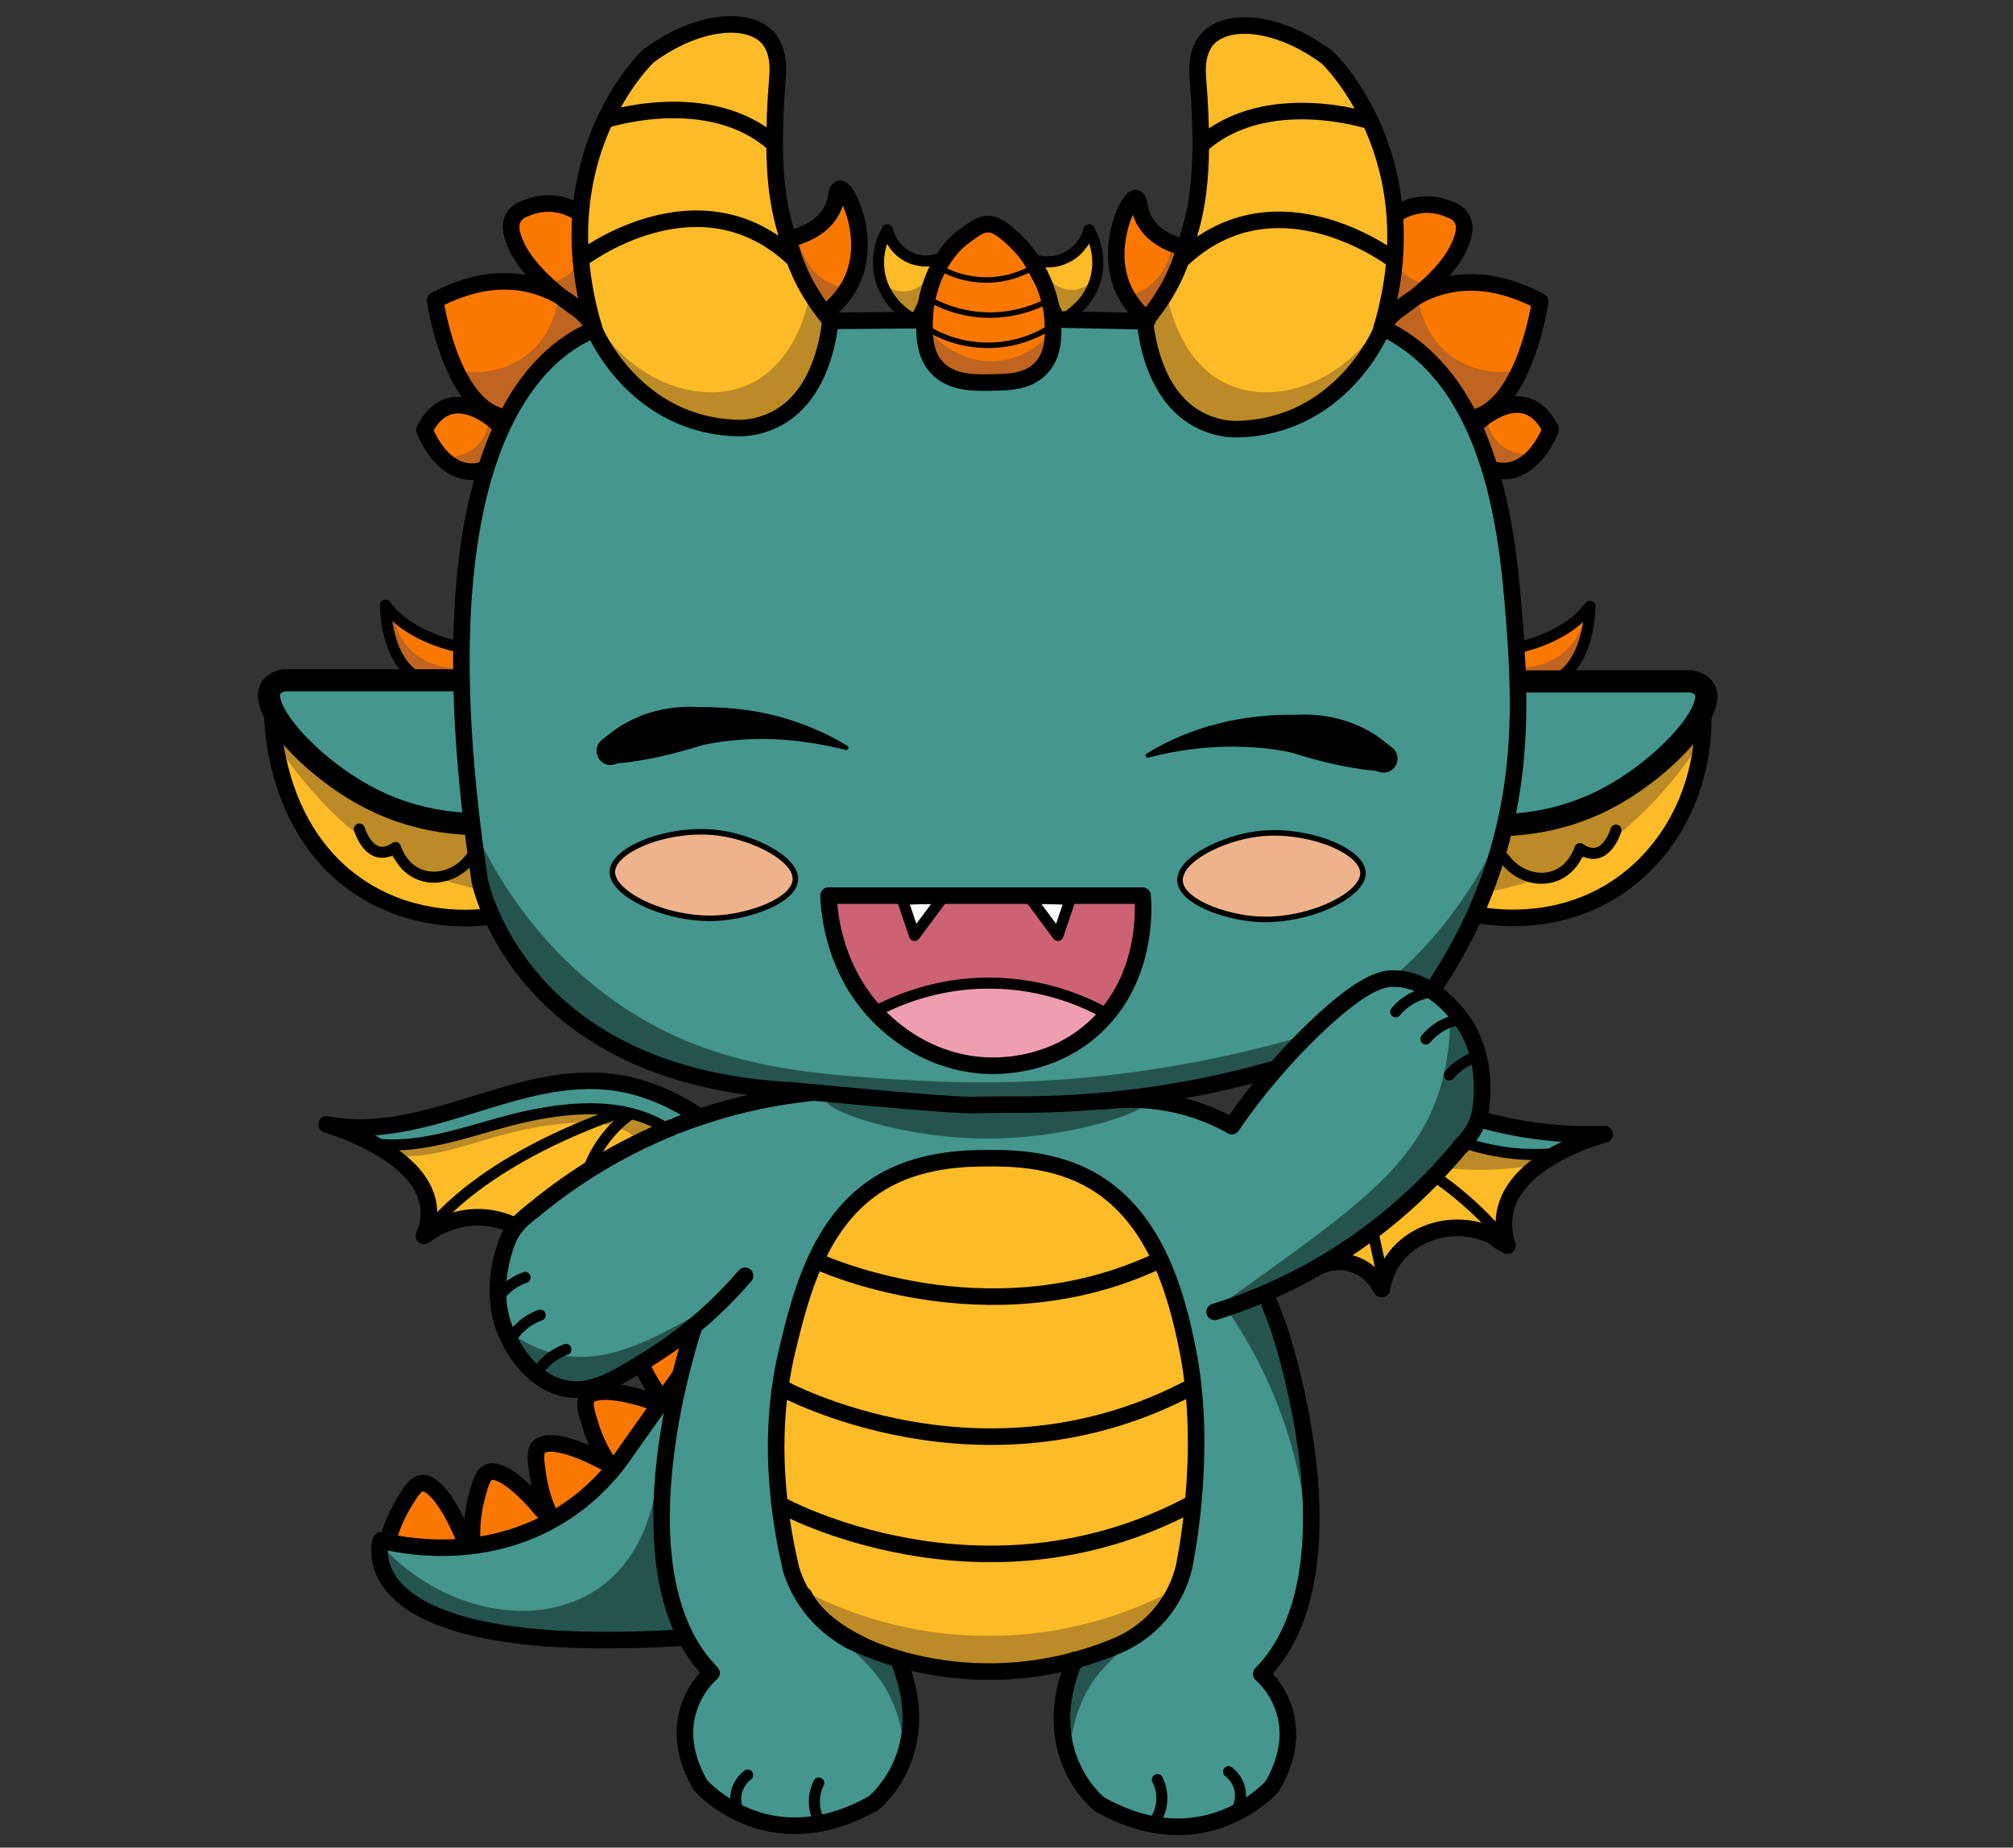 <?xml version="1.0" encoding="UTF-8"?>
<svg id="Layer_1" xmlns="http://www.w3.org/2000/svg" version="1.1" viewBox="0 0 365 335">
  <rect x="0" y="0" width="365" height="335" fill="#333333" stroke="none"/>
  <!-- Generator: Adobe Illustrator 29.7.1, SVG Export Plug-In . SVG Version: 2.1.1 Build 8)  -->
  <defs>
    <style>
      .st0 {
        fill: #25544e;
      }

      .st1 {
        fill: #bf6421;
      }

      .st2, .st3, .st4, .st5, .st6, .st7, .st8, .st9 {
        fill: none;
        stroke-linecap: round;
        stroke-linejoin: round;
      }

      .st2, .st3, .st4, .st9 {
        stroke: #231f20;
      }

      .st2, .st6 {
        stroke-width: 2px;
      }

      .st10 {
        fill: #fdbb28;
      }

      .st11 {
        fill: #fff;
      }

      .st3, .st8 {
        stroke-width: 4px;
      }

      .st12 {
        fill: #44968e;
      }

      .st4, .st7 {
        stroke-width: 3px;
      }

      .st13 {
        fill: #231f20;
      }

      .st5, .st6, .st7, .st8 {
        stroke: #000;
      }

      .st14 {
        fill: #bc8a26;
      }

      .st15 {
        fill: #edb38b;
      }

      .st16 {
        fill: #cc6274;
      }

      .st17 {
        fill: #ef9eb0;
      }

      .st18 {
        fill: #fb7800;
      }
    </style>
  </defs>
  <path class="st4" d="M125.92,240.36s-15.3,44.31,3.1,62.97c0,0-9.35,7.65-2.02,20.33,0,0,12.18,14.13,31.37,3.28,0,0,11.6-9.09,4.47-26.16,0,0-12.97-3.44-17.07-11.53"/>
  <path class="st4" d="M230.17,236.29c.54,1.42,1.08,2.83,1.62,4.25,0,0,15.3,44.31-3.1,62.97,0,0,9.35,7.65,2.02,20.33,0,0-12.18,14.13-31.37,3.28,0,0-11.6-9.09-4.47-26.16"/>
  <path class="st4" d="M207.17,162.39h-56.94c.08,2.4.73,14.49,10.56,23.21,1.97,1.75,8.22,7.12,17.91,7.6,2.42.12,10.94.24,18.48-5.79,11.39-9.1,10.11-23.89,9.99-25.02Z"/>
  <path class="st2" d="M158.63,183.47c3.43-1.85,10.95-5.31,21.07-5.22,10.19.09,17.69,3.72,21.08,5.63"/>
  <path class="st2" d="M260.07,213.23c1.88,1.29,3.92,2.83,6,4.67,2.63,2.32,4.79,4.62,6.55,6.71"/>
  <path class="st2" d="M250.87,232.31c-.66-3.05-1.32-6.1-1.98-9.14"/>
  <path class="st2" d="M134.26,329.16c-.2-.31-1.28-2.12-.68-4.37.45-1.69,1.6-2.65,1.99-2.95"/>
  <path class="st2" d="M148.46,323.28c-.3.61-.81,1.82-.8,3.43.01,1.78.66,3.09,1,3.68"/>
  <path class="st2" d="M224.07,328.55c.2-.31,1.28-2.12.68-4.37-.45-1.69-1.6-2.65-1.99-2.95"/>
  <path class="st2" d="M209.87,322.66c.3.61.81,1.82.8,3.43-.01,1.78-.66,3.09-1,3.68"/>
  <polygon class="st2" points="165.82 169.62 170.89 162.82 163.6 163.06 165.82 169.62"/>
  <polygon class="st2" points="191.83 169.62 186.76 162.82 194.05 163.06 191.83 169.62"/>
  <path class="st3" d="M82.76,123.35h-31.32c-.92.22-1.91.64-2.38,1.51-2.1,3.95,7.88,14.89,18.78,20.24,6.56,3.22,12.72,4.06,16.76,4.27"/>
  <path class="st4" d="M88.7,166.2c-3.55.41-13.25,1.05-22.67-4.81-16.86-10.48-16.67-31.7-16.64-32.87"/>
  <path class="st2" d="M65.16,150.31s1.91,6.54,6.54,3.35c.15.46,1.27,3.76,4.53,4.96,3.14,1.16,6.97-.1,9.22-3.21"/>
  <path class="st4" d="M150.54,58.05c-4.16-4.93-6.04-9.42-6.99-12.55-1.85-6.1-4.17-11.87-2.56-31.66.35-4.35-1.16-6.32-1.78-7-3.55-3.87-12.71-3.3-21.68,3.35,0,0-19.4,18.23-9.65,49.84,0,0,7.2,17.15,25.92,17.58,1.65.04,3.92-.24,6.46-1.44,9.06-4.28,10.18-16.67,10.29-18.13Z"/>
  <path class="st4" d="M107.54,58.95s-9.92-14.3-28.63-4.51c0,0,2.68,18.78,11.98,21.09"/>
  <path class="st4" d="M105.13,38.7c-.75-.52-2.23-1.41-4.31-1.7-2.52-.36-4.51.35-5.36.72-.67.21-1.75.68-2.35,1.73-.96,1.66-.09,3.72.42,4.89,2.32,5.44,9.51,10.56,11.6,12"/>
  <path class="st2" d="M83.59,117.35s-9.13-1.45-13.71-7.61c0,0-.06,10.84,6.86,13.61"/>
  <path class="st4" d="M109.71,21.76s18.89-6.25,30.74,4.39"/>
  <path class="st4" d="M105.31,47.02s21.35-16.56,38.74,0"/>
  <path class="st4" d="M142.88,43.34s7.92-1.24,8.77-7.84c.08-.65.32-1.23.65-1.27,1.22-.15,5.23,7.93,2.72,15.27-1.32,3.87-4.01,6.23-5.47,7.32"/>
  <path class="st4" d="M215.35,45.03s-7.92-1.24-8.77-7.84c-.08-.65-.32-1.23-.65-1.27-1.22-.15-5.23,7.93-2.72,15.27,1.32,3.87,4.01,6.23,5.47,7.32"/>
  <path class="st2" d="M160.88,41.67c.12.44,1.03,3.61,4.3,5.12,3.47,1.61,6.66-.02,7.02-.21-2.07,3.83-4.13,7.65-6.2,11.48-.6-.29-5.28-2.67-6.45-8.08-.9-4.18.86-7.47,1.33-8.3Z"/>
  <path class="st2" d="M197.47,41.67c-.12.44-1.03,3.61-4.3,5.12-3.47,1.61-6.66-.02-7.02-.21,2.07,3.83,4.13,7.65,6.2,11.48.6-.29,5.28-2.67,6.45-8.08.9-4.18-.86-7.47-1.33-8.3Z"/>
  <path class="st9" d="M144.21,159.51c-.21,3.75-8.06,6.58-14.01,6.95-9.06.56-19.32-4.27-19.17-8.44.15-4.11,10.4-8.12,19.14-7.02,6.44.81,14.25,4.68,14.04,8.51Z"/>
  <path class="st3" d="M275.41,123.55c9.96,0,19.93,0,29.89,0h1.43c.92.22,1.91.64,2.38,1.51,2.1,3.95-7.88,14.89-18.78,20.24-6.56,3.22-12.72,4.06-16.76,4.27"/>
  <path class="st4" d="M267.44,165.78c3.1.59,14.08,2.28,24.7-4.18,10.89-6.63,17.19-19.27,16.64-32.87"/>
  <path class="st2" d="M293.01,150.51s-1.91,6.54-6.54,3.35c-.15.46-1.27,3.76-4.53,4.96-3.14,1.16-6.97-.1-9.22-3.21"/>
  <path class="st4" d="M207.64,58.25c4.16-4.93,6.04-9.42,6.99-12.55,1.85-6.1,4.17-11.87,2.56-31.66-.35-4.35,1.16-6.32,1.78-7,3.55-3.87,12.71-3.3,21.68,3.35,0,0,19.4,18.23,9.65,49.84,0,0-7.2,17.15-25.92,17.58-1.65.04-3.92-.24-6.46-1.44-9.06-4.28-10.18-16.67-10.29-18.13"/>
  <path class="st4" d="M250.63,59.15s9.92-14.3,28.63-4.51c0,0-2.68,18.78-11.98,21.09"/>
  <path class="st4" d="M253.04,38.9c.75-.52,2.23-1.41,4.31-1.7,2.52-.36,4.51.35,5.36.72.67.21,1.75.68,2.35,1.73.96,1.66.09,3.72-.42,4.89-2.32,5.44-9.51,10.56-11.6,12"/>
  <path class="st4" d="M268.21,76.4s8.28-7.72,12.96,1.42c0,0-3.37,9.3-10.51,7.3"/>
  <path class="st4" d="M89.93,76.51s-8.28-7.72-12.96,1.42c0,0,3.37,9.3,10.51,7.3"/>
  <path class="st2" d="M274.58,117.55s9.13-1.45,13.71-7.61c0,0,.06,10.84-6.86,13.61"/>
  <path class="st4" d="M248.46,21.96s-18.89-6.25-30.74,4.39"/>
  <path class="st4" d="M252.86,47.22s-21.35-16.56-38.74,0"/>
  <path class="st9" d="M213.96,159.71c.21,3.75,8.06,6.58,14.01,6.95,9.06.56,19.32-4.27,19.17-8.44-.15-4.11-10.4-8.12-19.14-7.02-6.44.81-14.25,4.68-14.04,8.51Z"/>
  <path class="st4" d="M179.63,69.35c3.05-.04,6.32-.07,8.7-2.19,3.13-2.78,2.71-7.31,2.44-10.3,0,0-.61-6.67-5.78-12.28-.65-.71-1.55-1.53-1.55-1.53-1-.92-1.57-1.32-1.82-1.49-.96-.65-1.53-.85-2.11-.9-.24-.02-.43,0-.55,0-.77.02-1.47.29-2.8,1.21-2.01,1.38-2.9,2.22-3.72,3.18-4.41,5.19-4.73,11.82-4.73,11.82-.16,3.36-.37,7.61,2.71,10.3,2.6,2.26,6.17,2.23,9.22,2.19Z"/>
  <path class="st9" d="M171.25,48.99c1.4.69,4.05,1.77,7.54,1.78,4.37,0,7.56-1.68,8.92-2.51"/>
  <path class="st9" d="M168.8,54.42c1.81.97,4.98,2.37,9.15,2.66,5.93.41,10.42-1.66,12.33-2.69"/>
  <path class="st9" d="M168.46,59.74c1.64.95,5.43,2.86,10.62,2.87,5.24.01,9.07-1.92,10.71-2.88"/>
  <path class="st4" d="M107.75,59.74c-10.39,4.18-32.47,22.23-20.76,99.98,0,0,6.97,35.58,56.66,37.99,0,0,27.15,2.64,32.25,2.65l6.62-.09c9.94.12,21.58-.59,34.38-3.07,5.19-1,10.04-2.2,14.56-3.5"/>
  <line class="st4" x1="167.12" y1="58.05" x2="150.54" y2="58.18"/>
  <path class="st9" d="M179.04,41.03"/>
  <path class="st4" d="M207.64,58.25c-5.44-.11-10.87-.22-16.31-.33"/>
  <path class="st4" d="M259.66,179.62c2.47-3.6,5.78-9,8.7-15.96,8.61-20.51,7.3-38.95,5.83-55.81-1.51-17.36-5.76-38.83-22.04-47.66"/>
  <path class="st4" d="M152.77,214.78"/>
  <path class="st4" d="M179.02,210c3.48-.02,11.2-.06,18.13,3.56,12.26,6.41,16.14,20.95,18.17,31.03,3.88,19.21-.69,39.77-.69,39.77-.44,1.72-1.3,4.21-3.1,6.79-2.85,4.08-6.46,6.09-8.32,6.96-4.71,2.05-13.27,5.06-24.34,4.97-11.31-.09-19.98-3.38-24.66-5.55-2.16-1.19-5.86-3.65-8.57-8.11-1.06-1.75-1.75-3.43-2.2-4.87,0,0,0,0,0,0-1.38-6.04-4.92-22.25-.69-39.77,2.4-9.97,5.91-24.52,18.17-31.03,6.95-3.69,14.69-3.73,18.09-3.75Z"/>
  <path class="st4" d="M126.62,202.32c-4.49-2.94-9.47-5.2-14.81-6-18.12-2.71-34.41,11.02-52.57,7.56,8.21,2.55,22.22,9.36,17.65,20.21,1.22-.93,5.1-3.63,10.48-3.37,2.72.13,4.85.97,6.18,1.64"/>
  <path class="st2" d="M120.98,204.68c-7.48-4.72-16.65-4.1-24.96-2.38-9.28,1.92-18.99,6.44-28.61,5.03"/>
  <path class="st2" d="M112.92,201.57s-24.76,7.62-36.03,22.51"/>
  <path class="st2" d="M106.59,212.27c.53-1.47,1.42-3.46,2.95-5.54,1.69-2.3,3.51-3.84,4.85-4.8"/>
  <path class="st4" d="M268.08,202.86c2.35.68,4.94,1.3,7.75,1.78,5.69.98,10.83,1.17,15.13,1-1.43.44-2.97,1.01-4.45,1.15,1.39-.6,2.97-.86,4.45-1.15-8.96,2.73-21.2,8.77-17.65,20.21-4.49-2.31-1.15-2.65,0,0-7.88-6.61-21.11-2.65-22.76,7.87-2.5-3.26.62-2.85,0,0-.26-.51-1.95-3.74-5.73-4.68-2.48-.62-4.54.08-5.32.4"/>
  <path class="st2" d="M265.43,207.16c2.06.71,4.6,1.39,7.56,1.8,3.85.53,7.21.41,9.79.13"/>
  <path class="st4" d="M147.99,228.6s30.84,14.63,62,0"/>
  <path class="st4" d="M141.83,251.69s36.28,19.93,74.19-.2"/>
  <path class="st4" d="M141.73,272.95s36.28,19.93,74.19-.2"/>
  <path class="st2" d="M90.27,235.36c.45-.64,1.19-1.54,2.3-2.35.99-.73,1.95-1.16,2.64-1.4"/>
  <path class="st2" d="M93.01,242.21c.45-.64,1.19-1.54,2.3-2.35.99-.73,1.95-1.16,2.64-1.4"/>
  <path class="st2" d="M97.68,248.43c.45-.64,1.19-1.54,2.3-2.35.99-.73,1.95-1.16,2.64-1.4"/>
  <path class="st2" d="M258.3,180.1c-.76.2-1.85.59-3,1.35-1.03.68-1.75,1.43-2.23,2"/>
  <path class="st2" d="M263.78,185.03c-.76.2-1.85.59-3,1.35-1.03.68-1.75,1.43-2.23,2"/>
  <path class="st2" d="M268.01,191.56c-.76.2-1.85.59-3,1.35-1.03.68-1.75,1.43-2.23,2"/>
  <path class="st4" d="M123.6,252.79"/>
  <path class="st4" d="M124.32,248c-3.54,4.98-7.07,9.96-10.61,14.95-2.21,3.33-6.15,8.22-12.53,12.05-13.93,8.37-28.64,5.16-32.11,4.31,0,0-7.02,21.27,54.03,17.65"/>
  <path class="st4" d="M70.4,279.03c.44-1.55,1.22-3.79,2.67-6.25,1.42-2.4,2.24-3.62,3.25-3.83,2.09-.44,5.07,3.51,7.56,9.35"/>
  <path class="st4" d="M85.58,278.36c-.01-1.61.11-3.98.82-6.75.69-2.7,1.13-4.1,2.05-4.59,1.88-1.01,5.85,1.95,9.88,6.85"/>
  <path class="st4" d="M99.38,274.02c-.64-1.48-1.44-3.72-1.85-6.54-.41-2.76-.54-4.22.12-5.02,1.35-1.65,6.15-.46,11.76,2.51"/>
  <path class="st4" d="M109.91,264.64c-.86-1.37-1.99-3.45-2.84-6.18-.83-2.66-1.18-4.09-.65-4.98,1.08-1.84,6.01-1.4,12.01.67"/>
  <path class="st4" d="M115.98,246.53"/>
  <path class="st4" d="M119.2,252.52c-.83-1.15-1.9-2.84-2.84-5.04"/>
  <path class="st13" d="M153.34,135.98c-8.51-2.17-17.38-2.71-25.95-.89-4.92,1.54-9.72,2.73-14.88,3.28,0,0-1.13-5.33-1.13-5.33,2.06.58,4.12,1.3,6.01,2.36.22.13.3.41.17.63-1.82,1.27-4.07,1.91-6.16,2.57-2.65.78-4.43-2.75-2.28-4.43,0,0,1.15-.91,1.15-.91,4.6-3.77,10.5-5.43,16.38-5.05,5.71-.06,11.5.62,16.89,2.41,3.57,1.15,6.98,2.7,10.12,4.62.38.23.13.86-.31.74h0Z"/>
  <path class="st13" d="M207.9,136.64c8.01-4.95,17.57-7.21,27.01-7.03,5.88-.37,11.78,1.28,16.38,5.05,0,0,1.15.9,1.15.9,1.1.87,1.29,2.46.42,3.56-.66.83-1.74,1.14-2.7.87-1.51-.43-3.04-.97-4.5-1.64-.46-.32-2.02-.63-1.66-1.41,1.83-1.26,4.09-1.88,6.18-2.53,0,0-1.13,5.33-1.13,5.33-5.17-.55-9.96-1.74-14.88-3.28-3.34-.79-6.76-1-10.2-1.08-5.32-.05-10.53.63-15.75,1.98-.42.13-.71-.51-.31-.74h0Z"/>
  <path class="st4" d="M220.24,237.86c3.68-1.14,7.77-2.65,12.09-4.69,1.84-.87,3.73-1.83,5.65-2.89,13.15-7.31,22.01-16.43,27.45-23.12"/>
  <path class="st4" d="M96.79,219.39c-3.37,2.57-4.5,4.05-5.6,8.11-1.21,4.48-1.34,9.33.4,13.69.45,1.13,3.54,8.73,10.39,10.44,5,1.25,9.28-1.33,15.95-5.5,4.48-2.8,10.8-7.43,17.17-14.82"/>
  <path class="st4" d="M121.78,204.43c-9.04,3.66-17.48,8.74-25,14.96"/>
  <path class="st4" d="M147.11,198.14c-8.34.87-16.57,2.85-24.37,5.91"/>
  <path class="st4" d="M199.93,199.71c3.14-.42,7.97-.67,13.61.64,4.16.97,7.47,2.48,9.82,3.8"/>
  <path class="st4" d="M265.04,207.75c2.72-3.24,3.5-4.94,3.68-9.14.2-4.63-.74-9.39-3.39-13.27-.68-1-5.37-7.74-12.43-7.91-1.66-.04-5.07,0-14.36,8.86-4.04,3.85-9.57,9.71-15.18,17.86"/>
  <polygon class="st18" points="274.28 119.13 278.16 117.17 284.33 114.11 286.33 112.49 288.06 110.56 287.58 114.84 284.87 121.33 279.03 125.42 275.94 124.56 274.28 119.13"/>
  <polygon class="st18" points="83.86 118.04 79.98 116.09 73.81 113.02 71.81 111.41 70.08 109.48 70.57 113.76 73.28 120.24 79.12 124.34 82.2 123.48 83.86 118.04"/>
  <polygon class="st10" points="191.03 58.54 194.13 56.54 197.03 53.13 198.48 48.58 198.04 43.58 197.68 43.38 196.4 43 194.75 45.57 192.36 46.54 190.38 47.75 188.02 47.75 187.33 48.62 189.71 55.41 191.03 58.54"/>
  <polygon class="st10" points="166.79 58.54 163.68 56.54 160.78 53.13 159.33 48.58 159.77 43.58 160.13 43.38 161.41 43 163.06 45.57 165.45 46.54 167.43 47.75 169.79 47.75 170.48 48.62 168.1 55.41 166.79 58.54"/>
  <polygon class="st18" points="105.31 55.39 105.13 42.79 105.13 39.08 96.68 37.28 93.11 39.83 92.85 42.79 96.33 49.06 101.31 53.97 105.31 55.39"/>
  <polygon class="st18" points="252.16 55.39 252.34 42.79 252.34 39.08 260.78 37.28 264.36 39.83 264.62 42.79 261.13 49.06 256.15 53.97 252.16 55.39"/>
  <polygon class="st18" points="144.05 43.42 148.51 41.68 152.86 37.35 154.68 35.38 154.68 39.77 155.82 44 153.85 53.29 151.52 54.84 150.03 57.29 145.71 50.32 144.05 43.42"/>
  <polygon class="st18" points="214.78 45.11 210.32 43.37 205.97 39.04 204.15 37.07 204.15 41.46 203 45.69 204.98 54.99 207.31 56.53 208.8 58.98 213.12 52.01 214.78 45.11"/>
  <path class="st18" d="M263.46,51.67l9.78.55,4.74,2.3,1.05,1.13-.17,2.99-1.88,6.21-3.59,7.73-3.93,2.59-3.06.69-2.94-4.9-3.81-5.06-5.38-4.27-2.52-1.75,1.67-3.21s9.59-4.95,10.04-5Z"/>
  <path class="st18" d="M94.61,51.67l-9.78.55-4.74,2.3-1.05,1.13.17,2.99,1.88,6.21,3.59,7.73,3.93,2.59,3.06.69,2.94-4.9,3.81-5.06,5.38-4.27,2.52-1.75-1.67-3.21s-9.59-4.95-10.04-5Z"/>
  <polygon class="st18" points="277.43 73.59 279.59 75.35 280.95 78.68 278.44 81.45 274.47 84.69 270.44 84.75 267.62 77.45 273.55 73.59 277.43 73.59"/>
  <polygon class="st18" points="80.71 73.91 78.56 75.67 77.19 79 79.71 81.77 83.67 85.01 87.71 85.07 90.53 77.77 84.59 73.91 80.71 73.91"/>
  <polygon class="st18" points="70.4 279.81 79.56 280.94 85.78 280.94 85.05 279.36 80.38 271.35 76.82 268.92 74.29 272.59 70.4 279.81"/>
  <polygon class="st18" points="84.26 278.83 93.48 278.75 99.65 277.93 98.72 276.47 93.04 269.14 89.19 267.2 87.17 271.17 84.26 278.83"/>
  <polygon class="st18" points="99.69 274.62 107.26 269.35 111.89 265.19 110.29 264.5 101.46 261.66 97.19 262.24 97.77 266.65 99.69 274.62"/>
  <polygon class="st18" points="109.2 265.48 116.77 260.2 121.4 256.04 119.8 255.36 110.98 252.52 106.7 253.09 107.28 257.51 109.2 265.48"/>
  <polygon class="st18" points="115.39 246.52 118.28 250.36 120.63 252.56 121.12 251.49 123.27 245.68 123.11 243.16 120.37 244.16 115.39 246.52"/>
  <path class="st10" d="M84.89,150.37c-1.82-.66-3.63-1.32-5.45-1.98l-11.88-4.09-9.33-6.12-7.93-4.48c-.23,1.83-.47,3.66-.7,5.49,2.13,4.56,4.27,9.12,6.4,13.67,2.44,2.54,4.88,5.08,7.33,7.62,2.14,1.27,4.84,2.64,8.05,3.81,2.9,1.05,5.56,1.7,7.84,2.12,3.65-.21,7.31-.43,10.96-.64-1.76-5.13-3.52-10.27-5.28-15.4Z"/>
  <path class="st10" d="M273.28,150.61c1.82-.66,3.63-1.32,5.45-1.98l11.88-4.09,9.33-6.12,7.93-4.48c.23,1.83.47,3.66.7,5.49-2.13,4.56-4.27,9.12-6.4,13.67-2.44,2.54-4.88,5.08-7.33,7.62-2.14,1.27-4.84,2.64-8.05,3.81-2.9,1.05-5.56,1.7-7.84,2.12-3.65-.21-7.31-.43-10.96-.64,1.76-5.13,3.52-10.27,5.28-15.4Z"/>
  <path class="st12" d="M118.57,57.11l-10.52,1.32-7.13,4.91c-2.01,2.41-4.01,4.83-6.02,7.24-1.96,3.85-3.92,7.7-5.88,11.55-.99,2.46-1.98,4.92-2.97,7.38l-.8,14.12c-.6,5.09-1.2,10.18-1.8,15.26.14,6.43.52,13.28,1.21,20.5.9,9.33,2.21,17.98,3.74,25.87l3.66,6.99,9.89,10.4,14.47,8.68,28.07,6.61,30.2,2.42,37.16-2.12,27.62-6.05,6.14-2.27c5.19-3.9,10.37-7.79,15.56-11.69,1.9-3.69,3.77-7.71,5.55-12.05,3.5-8.55,5.87-16.59,7.51-23.74.14-7.73.28-15.46.43-23.19-.68-8.68-1.35-17.35-2.03-26.03-1.73-5.91-3.46-11.81-5.19-17.72-3.49-4.3-6.99-8.61-10.48-12.91-3.44-1.87-6.89-3.74-10.33-5.61l-52.05,1.09-76.01-.99Z"/>
  <polygon class="st12" points="208.05 199.37 220.82 202.86 223.37 204.15 236.41 188.38 248.89 177.81 256.9 178.25 261.17 180.1 267.44 188.38 268.75 200.36 267.44 204.43 254.4 219.39 246.06 225.75 229.76 235.1 231.45 239.63 236.53 260.48 237.75 281.75 232.04 299.28 228.69 303.5 233.11 310.96 232.78 319.13 229.65 324.89 223.59 328.94 216.02 331.03 206.91 329.77 196.83 325.5 193.05 316.25 193.63 304.48 193.76 302.09 164.65 301.23 164.25 304.91 163.62 319.45 156.76 327.8 149.7 330.39 138.1 329.77 132.17 327.73 127.89 323.28 124.25 315.47 126.57 306.22 129.29 302.22 124.65 297.37 120.61 289.58 120.61 275.41 120.61 260.48 124.44 247.48 125.33 242.21 114.39 248 104.4 252.52 95.22 247.48 89.59 239.54 89.59 232.31 91.95 225.14 95.48 220.43 113.54 208.25 131.08 200.37 139.12 198.14 208.05 199.37"/>
  <polygon class="st12" points="120.58 204.43 118.43 203.3 107.72 200.37 96.03 202.3 80.29 206.43 73 207.6 68.05 207.6 61.25 204.05 78.77 202.37 89.59 199.14 99.17 195.96 114.39 196.82 126.01 201.93 120.58 204.43"/>
  <polygon class="st12" points="282.78 209.09 286.51 206.79 282.78 205.49 270.23 204.15 266.35 204.15 267.3 207.75 282.78 209.09"/>
  <polygon class="st12" points="69.39 280.04 88.1 279.9 101.18 275 115.16 262.14 121.25 252.32 120.9 286.65 124.32 295.74 117.78 297.95 82.11 294.04 70.4 287.22 69.39 280.04"/>
  <polygon class="st12" points="83.69 123.55 51.44 123.35 49.06 124.86 51.29 130.05 61.25 142.14 73.86 147.49 85.51 150.31 83.69 123.55"/>
  <path class="st12" d="M275.41,123.55c1.58-.56,33.4-.2,33.4-.2l-.03,5.38-6.33,8.1-17.5,10.66-8.84,1.88h-3.62l2.94-25.82Z"/>
  <path class="st18" d="M177.55,41.67l-6.28,4.9-3.2,9.96-.46,8.18s2.25,2.33,2.79,2.45,7.15,2.19,7.15,2.19l6.41-.73,6.32-3.9.83-8.96-6.57-11.65-3.92-2.44h-3.06Z"/>
  <path class="st10" d="M69.88,207.95l8.22,8.81s-.42,6.32-.3,6.18,7.71-2.19,7.71-2.19l7.42.8,9.96-6.1,15.62-10.17v-1.21l-3.54-2.3-6.99-.73-9.07.73-12.18,3.03-16.84,3.16Z"/>
  <path class="st10" d="M240.68,228.63c1.15.19,8.22,2.01,8.22,2.01l4.67-3.37,6.65-4.1h12.06l1.51-6.05,8.22-7.78-15.65-1.87c-2.66,2.95-5.74,6.06-9.3,9.19-5.75,5.06-11.38,8.97-16.37,11.97Z"/>
  <polygon class="st10" points="164.88 299.63 154.41 296.56 144.07 286.99 141.84 275.22 140.84 263.65 143.05 241.41 150.84 221.63 160.44 213.47 174.45 209.41 185.81 210.14 197.18 213.07 201.77 216.65 210.07 226.96 214.28 240.81 216.96 254.52 216.58 271.67 214.79 285.46 208.43 294.13 196.92 300.65 182.37 302.49 164.88 299.63"/>
  <polygon class="st10" points="109.71 61.55 113.62 68.16 124.68 75.52 139.19 76.68 146.85 70.17 150.54 59.74 149.35 56.58 142.35 43.93 140.91 26.15 140.44 11.09 139.2 6.85 131.24 4.44 121.01 7.91 113.46 15.17 109.03 26.15 106.59 30.54 104.62 49.86 108.65 61.74 109.71 61.55"/>
  <polygon class="st10" points="248.32 61.55 244.4 68.16 233.35 75.52 218.84 76.68 211.18 70.17 207.49 59.74 208.67 56.58 215.68 43.93 217.12 26.15 217.58 11.09 218.83 6.85 226.79 4.44 237.02 7.91 244.56 15.17 249 26.15 251.43 30.54 253.4 49.86 249.38 61.74 248.32 61.55"/>
  <polyline class="st10" points="108.65 61.74 109.71 61.55 113.62 68.16"/>
  <path class="st15" d="M140.35,154.37l1.02.95,1.48,1.29,1.36,3.25-.89,2.17-1.84.99-1.14.67-3.84,1.77-5.13,1.04h-4.38l-4-.52-4.89-1.73-4.69-2.51-1.89-2.34-.25-1.66,1.05-1.84,2.98-2.2,2.25-1.01,3.17-.97,4.18-.94c2.18-.09,5.2.02,8.66.91,2.81.72,5.08,1.75,6.77,2.66Z"/>
  <path class="st15" d="M217.95,154.59l-1.02.95-1.48,1.29-1.36,3.25.89,2.17,1.84.99,1.14.67,3.84,1.77,5.13,1.04h4.38s4-.52,4-.52l4.89-1.73,4.69-2.51,1.89-2.34.25-1.66-1.05-1.84-2.98-2.2-2.25-1.01-3.17-.97-4.18-.94c-2.18-.09-5.2.02-8.66.91-2.81.72-5.08,1.75-6.77,2.66Z"/>
  <path class="st16" d="M163.01,163.12h-11.78l1.24,7.91,4.64,10.79,2.35,2.11s5.07-2.6,5.45-2.82,7.09-2.13,7.09-2.13l7.62-.68,10.73,1.3,10.03,3.21,3.47-2.66,3.77-12.65v-5.65l-44.62,1.28Z"/>
  <polygon class="st11" points="187.63 163.07 194.05 163.07 192.56 167.47 191.23 168.82 187.63 163.07"/>
  <path class="st11" d="M163.6,162.39c.04,1.83,1.95,6.43,1.95,6.43l4.72-4.85-6.67-1.58Z"/>
  <polygon class="st17" points="159.47 183.93 162.8 187.01 175.32 192.82 188.02 192.59 197.21 186.95 200.78 183.88 190.84 179.8 181.7 178.39 169.38 179.29 160.06 182.67 159.47 183.93"/>
  <path class="st0" d="M208.33,199.38c.35,2.02-13.74,6.98-28.91,7.05-15.55.07-29.99-5.01-29.64-7.05.25-1.45,9.92-1.45,29.27-1.46,19.35,0,29.02,0,29.27,1.46Z"/>
  <path class="st0" d="M259.73,179.33c8.84-10.59,10.73-22.2,11.22-26.06-3.26,6.48-8.73,15.41-17.71,23.37"/>
  <path class="st0" d="M234.58,188.38c-28.34,7.92-52.06,8.44-67.64,7.58-20.84-1.14-38.63-2.35-55.85-14.69-12.64-9.06-19.81-20.41-23.69-28.01-.05,4.1.46,12.84,6.01,21.41,5.24,8.09,12.2,11.94,15.28,13.42,9.67,4.72,18.06,7.22,24.05,8.62,11.04,2.59,20.03,2.92,33.56,3.42,8.79.32,16.12.25,21.27.11,5.75-.32,11.51-.64,17.26-.96,8.24-1.11,16.48-2.23,24.72-3.34"/>
  <path class="st14" d="M212.56,288.43c-5.22,2.75-17.55,8.41-34.35,8.18-15.68-.21-27.2-5.43-32.41-8.18,3.49,3.7,6.98,7.4,10.48,11.1l20.17,2.96,20.81-1.89,11.77-6.44,3.55-5.73Z"/>
  <path class="st14" d="M49.39,133.64c1.48,2.44,3.62,5.6,6.57,9.01,2.03,2.36,5.7,6.54,11.15,10.33,3.62,2.51,10.35,6.45,20.28,8.37-.7-3.96-1.41-7.92-2.11-11.89l-18.55-4.82c-4.55-3.26-9.46-6.47-14.75-9.53-.86-.5-1.73-.99-2.59-1.47Z"/>
  <path class="st14" d="M308.69,133.95c-1.51,2.44-3.68,5.6-6.67,9.01-2.07,2.36-5.78,6.54-11.32,10.33-3.67,2.51-10.51,6.45-20.59,8.37.71-3.96,1.43-7.92,2.14-11.89l18.84-4.82c4.62-3.26,9.6-6.47,14.98-9.53.88-.5,1.75-.99,2.63-1.47Z"/>
  <path class="st14" d="M146.48,54.96c-.31,1.4-2.61,11.17-10.82,14.8-9.12,4.04-22.34-.93-28.82-13.47,1.73,3.8,3.45,7.6,5.18,11.4l13.65,8.38,9.84,1.27,9.34-4.2,4.03-9.69,1.14-5.06-3.54-3.43Z"/>
  <path class="st14" d="M211.95,54.96c.31,1.4,2.61,11.17,10.82,14.8,9.12,4.04,22.34-.93,28.82-13.47-1.73,3.8-3.45,7.6-5.18,11.4l-13.65,8.38-9.84,1.27-9.34-4.2-4.03-9.69-1.14-5.06,3.54-3.43Z"/>
  <path class="st14" d="M159.85,50.94c1.33,1.62,3.51,2.28,5.48,1.66,2.07-.65,3.51-2.56,3.58-4.76.01.64.03,1.29.05,1.94.01.42.03.84.04,1.26-.33.76-.67,1.51-1,2.27-.32.61-.64,1.21-.96,1.82-.48.94-.96,1.87-1.44,2.81-.88-.93-1.78-1.93-2.69-3.02-1.14-1.36-2.16-2.7-3.08-3.98Z"/>
  <path class="st14" d="M198.25,50.67c-1.33,1.62-3.51,2.28-5.48,1.66-2.07-.65-3.51-2.56-3.58-4.76-.01.64-.03,1.29-.05,1.94-.01.42-.03.84-.04,1.26.33.76.67,1.51,1,2.27.32.61.64,1.21.96,1.82.48.94.96,1.87,1.44,2.81.88-.93,1.78-1.93,2.69-3.02,1.14-1.36,2.16-2.7,3.08-3.98Z"/>
  <path class="st1" d="M84.1,67.32c.96.14,6.49.85,11.42-2.98,4.39-3.41,5.32-8.12,5.51-9.24,1.97,1.43,2.85,2.05,3.28,2.33.06.04.29.2.61.42.44.31.8.56,1.03.72-.67,1.27-1.35,2.54-2.02,3.81l-6.5,2.63-3.23,5.37-2.71,4.33c-1.09-.54-2.5-1.38-3.93-2.68-1.1-1-1.91-2.01-2.49-2.86-.32-.62-.65-1.24-.97-1.86Z"/>
  <path class="st1" d="M81.29,82.83c.51.02,2.92.03,4.99-1.82,2.09-1.86,2.33-4.28,2.37-4.78l1.91,1.48-.98,2.33c-.47.86-.94,1.72-1.41,2.59-.47.68-.94,1.36-1.41,2.05-.69.5-1.38,1-2.07,1.5l-1.9-.65c-.5-.9-1-1.8-1.5-2.7Z"/>
  <path class="st1" d="M100,51.08c.59-.08,2.13-.36,3.46-1.63,2.07-1.99,1.87-4.73,1.83-5.11v9.84c-.8-.07-1.59-.15-2.39-.22-.97-.96-1.93-1.92-2.9-2.88Z"/>
  <path class="st1" d="M274.28,67.3c-.96.14-6.49.85-11.42-2.98-4.39-3.41-5.32-8.12-5.51-9.24-1.97,1.43-2.85,2.05-3.28,2.33-.06.04-.29.2-.61.42-.44.31-.8.56-1.03.72.68,1.27,1.35,2.54,2.02,3.81,2.1.93,4.21,1.85,6.31,2.78,1.14,1.74,2.28,3.48,3.41,5.22l2.71,4.33c1.09-.54,2.5-1.38,3.93-2.68,1.1-1,1.91-2.01,2.49-2.86.32-.62.65-1.24.97-1.86Z"/>
  <path class="st1" d="M276.95,82.32c-.51.02-2.92.03-4.99-1.82-2.09-1.86-2.33-4.28-2.37-4.78-.64.49-1.28.99-1.91,1.48l.98,2.33c.47.86.94,1.72,1.41,2.59.47.68.94,1.36,1.41,2.05.69.5,1.38,1,2.07,1.5l1.9-.65c.5-.9,1-1.8,1.5-2.7Z"/>
  <path class="st1" d="M258.24,51.33c-.59-.08-2.13-.36-3.46-1.63-2.07-1.99-1.87-4.73-1.83-5.11,0,3.28,0,6.56,0,9.84.8-.07,1.59-.15,2.39-.22.97-.96,1.93-1.92,2.9-2.88Z"/>
  <path class="st1" d="M144.79,43.05c.09.73.69,4.93,4.41,7.51,2.1,1.46,4.24,1.74,5.3,1.8-1.07,1.44-2.14,2.88-3.22,4.31l-5.61-7.42-2.09-4.47,1.21-1.72Z"/>
  <path class="st1" d="M212.43,44.6c-.09.73-.69,4.93-4.41,7.51-2.1,1.46-4.24,1.74-5.3,1.8,1.07,1.44,2.14,2.88,3.22,4.31l5.61-7.42,2.09-4.47-1.21-1.72Z"/>
  <path class="st14" d="M116.7,208.54c-.09-.24-.27-.65-.55-1.1-4.6-7.29-22.94-2.29-26.19-1.35-4.72,1.36-6.57,2.03-10.44,2.88-.89.19-2.39.51-4.39.62-2.38.13-4.36-.08-5.75-.31,2.28-.77,4.56-1.54,6.84-2.31l20.82-5.34c4.59-.09,9.19-.18,13.78-.28,3.46,1.01,6.93,2.01,10.39,3.02l-4.52,4.17Z"/>
  <path class="st0" d="M69.48,280.61c11.61,12.15,28.3,14.58,38.78,7.57,8.55-5.72,10.29-15.93,10.66-18.48-.43,3.29-.68,7.67-.05,12.76.69,5.61,2.22,10.16,3.58,13.41-4.13.48-8.25.96-12.38,1.44l-30.99-4.32-6.83-5.34c-.92-2.34-1.85-4.69-2.77-7.04Z"/>
  <path class="st0" d="M91.95,241.2c3.96,3.03,7.48,4.06,9.64,4.47,8.54,1.63,16.06-2.5,25.55-7.72,2.42-1.33,4.69-3.11,4.69-3.11,1.53-1.11,2.78-2.1,3.68-2.84-1.25,1.63-3.12,3.84-5.7,6.14-2.08,1.85-3.84,3.24-5.62,4.23-6,3.35-12.01,6.7-18.01,10.06l-9.33-3.52-4.3-6.39-.59-1.31Z"/>
  <path class="st0" d="M145.81,291.77c1.75,1.3,4.18,3.21,6.93,5.7,1.83,1.66,4.4,4,6.12,6.14,1.77,2.21,4.91,7.06,5.32,15.83.1-6.38.2-12.77.3-19.15l-11.06-3.29-7.62-5.23Z"/>
  <path class="st0" d="M212.16,291.77c-1.75,1.3-4.18,3.21-6.93,5.7-1.83,1.66-4.4,4-6.12,6.14-1.77,2.21-4.91,7.06-5.32,15.83-.1-6.38-.2-12.77-.3-19.15l11.06-3.29,7.62-5.23Z"/>
  <path class="st1" d="M84.16,121.27c-.79.04-6.69.25-10.43-4.25-1.69-2.04-2.27-4.22-2.49-5.49-.25.95-.62,2.85-.12,5.16.45,2.09,1.42,3.55,2,4.32,3.02.78,6.05,1.56,9.07,2.34l1.96-2.08Z"/>
  <path class="st1" d="M274.22,121.11c.79.06,6.68.41,10.53-4.01,1.74-2,2.37-4.16,2.62-5.43.23.96.56,2.87,0,5.16-.5,2.08-1.5,3.52-2.11,4.27-3.04.71-6.09,1.42-9.13,2.12l-1.91-2.12Z"/>
  <path class="st1" d="M168.53,60.03c.43.54,4.61,5.69,11.61,5.45,6.43-.22,10.15-4.8,10.66-5.45-.75,2.49-1.49,4.98-2.24,7.47l-13.48,1.15-6.79-3.4.24-5.22Z"/>
  <path class="st0" d="M222.33,237.22c3.42,4.91,7.55,11.96,10.63,21.06,2.45,7.25,3.54,13.78,4.02,18.96.16-5.72-.1-12.63-1.32-20.35-1.43-8.98-3.77-16.55-6.06-22.48-2.42.94-4.84,1.87-7.26,2.81Z"/>
  <path class="st14" d="M281.51,210.55c-3.38.8-7.39,1.44-11.85,1.55-2.79.07-5.34-.08-7.62-.35.66-1.27,1.32-2.55,1.98-3.82.52.07,1.3.19,2.23.38,2.95.59,4.97,1.49,5.49,1.5,2.4.07,6.12-.05,10.98-1.07-.41.6-.81,1.21-1.22,1.81Z"/>
  <path class="st0" d="M262.91,182.39c.38,10.44-2.27,17.39-4.61,21.66-5.42,9.91-15.55,17.18-31.57,28.67-3.51,2.52-6.74,4.71-6.49,5.14.47.83,13.2-5.51,23.94-11.03l19.6-18.2,4.96-6.87-1.13-11.75c-1.57-2.54-3.14-5.08-4.71-7.62Z"/>
  <path class="st7" d="M125.92,240.36s-15.3,44.31,3.1,62.97c0,0-9.35,7.65-2.02,20.33,0,0,12.18,14.13,31.37,3.28,0,0,11.6-9.09,4.47-26.16,0,0-12.97-3.44-17.07-11.53"/>
  <path class="st7" d="M230.17,236.29c.54,1.42,1.08,2.83,1.62,4.25,0,0,15.3,44.31-3.1,62.97,0,0,9.35,7.65,2.02,20.33,0,0-12.18,14.13-31.37,3.28,0,0-11.6-9.09-4.47-26.16"/>
  <path class="st7" d="M207.17,162.39h-56.94c.08,2.4.73,14.49,10.56,23.21,1.97,1.75,8.22,7.12,17.91,7.6,2.42.12,10.94.24,18.48-5.79,11.39-9.1,10.11-23.89,9.99-25.02Z"/>
  <path class="st6" d="M158.63,183.47c3.43-1.85,10.95-5.31,21.07-5.22,10.19.09,17.69,3.72,21.08,5.63"/>
  <path class="st6" d="M260.07,213.23c1.88,1.29,3.92,2.83,6,4.67,2.63,2.32,4.79,4.62,6.55,6.71"/>
  <path class="st6" d="M250.87,232.31c-.66-3.05-1.32-6.1-1.98-9.14"/>
  <path class="st6" d="M134.26,329.16c-.2-.31-1.28-2.12-.68-4.37.45-1.69,1.6-2.65,1.99-2.95"/>
  <path class="st6" d="M148.46,323.28c-.3.61-.81,1.82-.8,3.43.01,1.78.66,3.09,1,3.68"/>
  <path class="st6" d="M224.07,328.55c.2-.31,1.28-2.12.68-4.37-.45-1.69-1.6-2.65-1.99-2.95"/>
  <path class="st6" d="M209.87,322.66c.3.61.81,1.82.8,3.43-.01,1.78-.66,3.09-1,3.68"/>
  <polygon class="st6" points="165.82 169.62 170.89 162.82 163.6 163.06 165.82 169.62"/>
  <polygon class="st6" points="191.83 169.62 186.76 162.82 194.05 163.06 191.83 169.62"/>
  <path class="st8" d="M82.76,123.35h-31.32c-.92.22-1.91.64-2.38,1.51-2.1,3.95,7.88,14.89,18.78,20.24,6.56,3.22,12.72,4.06,16.76,4.27"/>
  <path class="st7" d="M88.7,166.2c-3.55.41-13.25,1.05-22.67-4.81-16.86-10.48-16.67-31.7-16.64-32.87"/>
  <path class="st6" d="M65.16,150.31s1.91,6.54,6.54,3.35c.15.46,1.27,3.76,4.53,4.96,3.14,1.16,6.97-.1,9.22-3.21"/>
  <path class="st7" d="M150.54,58.05c-4.16-4.93-6.04-9.42-6.99-12.55-1.85-6.1-4.17-11.87-2.56-31.66.35-4.35-1.16-6.32-1.78-7-3.55-3.87-12.71-3.3-21.68,3.35,0,0-19.4,18.23-9.65,49.84,0,0,7.2,17.15,25.92,17.58,1.65.04,3.92-.24,6.46-1.44,9.06-4.28,10.18-16.67,10.29-18.13Z"/>
  <path class="st7" d="M107.54,58.95s-9.92-14.3-28.63-4.51c0,0,2.68,18.78,11.98,21.09"/>
  <path class="st7" d="M105.13,38.7c-.75-.52-2.23-1.41-4.31-1.7-2.52-.36-4.51.35-5.36.72-.67.21-1.75.68-2.35,1.73-.96,1.66-.09,3.72.42,4.89,2.32,5.44,9.51,10.56,11.6,12"/>
  <path class="st6" d="M83.59,117.35s-9.13-1.45-13.71-7.61c0,0-.06,10.84,6.86,13.61"/>
  <path class="st7" d="M109.71,21.76s18.89-6.25,30.74,4.39"/>
  <path class="st7" d="M105.31,47.02s21.35-16.56,38.74,0"/>
  <path class="st7" d="M142.88,43.34s7.92-1.24,8.77-7.84c.08-.65.32-1.23.65-1.27,1.22-.15,5.23,7.93,2.72,15.27-1.32,3.87-4.01,6.23-5.47,7.32"/>
  <path class="st7" d="M215.35,45.03s-7.92-1.24-8.77-7.84c-.08-.65-.32-1.23-.65-1.27-1.22-.15-5.23,7.93-2.72,15.27,1.16,3.39,3.36,5.62,4.87,6.85"/>
  <path class="st6" d="M160.88,41.67c.07.32.9,3.72,4.3,5.12,3.24,1.33,6.09-.27,6.41-.45-1.86,3.91-3.73,7.81-5.59,11.72-.6-.29-5.28-2.67-6.45-8.08-.9-4.18.86-7.47,1.33-8.3Z"/>
  <path class="st6" d="M197.47,41.67c-.12.44-1.03,3.61-4.3,5.12-3.47,1.61-6.66-.02-7.02-.21,2.07,3.83,4.13,7.65,6.2,11.48.6-.29,5.28-2.67,6.45-8.08.9-4.18-.86-7.47-1.33-8.3Z"/>
  <path class="st5" d="M144.21,159.51c-.21,3.75-8.06,6.58-14.01,6.95-9.06.56-19.32-4.27-19.17-8.44.15-4.11,10.4-8.12,19.14-7.02,6.44.81,14.25,4.68,14.04,8.51Z"/>
  <path class="st8" d="M275.91,123.55c9.8,0,19.6,0,29.39,0h1.43c.92.22,1.91.64,2.38,1.51,2.1,3.95-7.88,14.89-18.78,20.24-6.56,3.22-12.72,4.06-16.76,4.27"/>
  <path class="st7" d="M267.44,165.78c3.1.59,14.08,2.28,24.7-4.18,10.89-6.63,17.19-19.27,16.64-32.87"/>
  <path class="st6" d="M293.01,150.51s-1.91,6.54-6.54,3.35c-.15.46-1.27,3.76-4.53,4.96-3.14,1.16-6.97-.1-9.22-3.21"/>
  <path class="st7" d="M207.64,58.25c4.16-4.93,6.04-9.42,6.99-12.55,1.85-6.1,4.17-11.87,2.56-31.66-.35-4.35,1.16-6.32,1.78-7,3.55-3.87,12.71-3.3,21.68,3.35,0,0,19.4,18.23,9.65,49.84,0,0-7.2,17.15-25.92,17.58-1.65.04-3.92-.24-6.46-1.44-9.06-4.28-10.18-16.67-10.29-18.13"/>
  <path class="st7" d="M250.63,59.15s9.92-14.3,28.63-4.51c0,0-2.68,18.78-11.98,21.09"/>
  <path class="st7" d="M253.04,38.9c.75-.52,2.23-1.41,4.31-1.7,2.52-.36,4.51.35,5.36.72.67.21,1.75.68,2.35,1.73.96,1.66.09,3.72-.42,4.89-2.32,5.44-9.51,10.56-11.6,12"/>
  <path class="st7" d="M268.21,76.4s8.28-7.72,12.96,1.42c0,0-3.37,9.3-10.51,7.3"/>
  <path class="st7" d="M89.93,76.51s-8.28-7.72-12.96,1.42c0,0,3.37,9.3,10.51,7.3"/>
  <path class="st6" d="M274.58,117.55s9.13-1.45,13.71-7.61c0,0,.06,10.84-6.86,13.61"/>
  <path class="st7" d="M248.46,21.96s-18.89-6.25-30.74,4.39"/>
  <path class="st7" d="M252.86,47.22s-21.35-16.56-38.74,0"/>
  <path class="st5" d="M213.96,159.71c.21,3.75,8.06,6.58,14.01,6.95,9.06.56,19.32-4.27,19.17-8.44-.15-4.11-10.4-8.12-19.14-7.02-6.44.81-14.25,4.68-14.04,8.51Z"/>
  <path class="st7" d="M179.63,69.35c3.05-.04,6.32-.07,8.7-2.19,3.13-2.78,2.71-7.31,2.44-10.3,0,0-.61-6.67-5.78-12.28-.65-.71-1.55-1.53-1.55-1.53-1-.92-1.57-1.32-1.82-1.49-.96-.65-1.53-.85-2.11-.9-.24-.02-.43,0-.55,0-.77.02-1.47.29-2.8,1.21-2.01,1.38-2.9,2.22-3.72,3.18-4.41,5.19-4.73,11.82-4.73,11.82-.16,3.36-.37,7.61,2.71,10.3,2.6,2.26,6.17,2.23,9.22,2.19Z"/>
  <path class="st5" d="M171.25,48.99c1.4.69,4.05,1.77,7.54,1.78,4.37,0,7.56-1.68,8.92-2.51"/>
  <path class="st5" d="M168.8,54.42c1.81.97,4.98,2.37,9.15,2.66,5.93.41,10.42-1.66,12.33-2.69"/>
  <path class="st5" d="M168.46,59.74c1.64.95,5.43,2.86,10.62,2.87,5.24.01,9.07-1.92,10.71-2.88"/>
  <path class="st7" d="M107.75,59.74c-10.39,4.18-32.47,22.23-20.76,99.98,0,0,6.97,35.58,56.66,37.99,0,0,27.15,2.64,32.25,2.65l6.62-.09c9.94.12,21.58-.59,34.38-3.07,5.04-.97,9.76-2.13,14.16-3.38"/>
  <line class="st7" x1="167.12" y1="58.05" x2="150.54" y2="58.18"/>
  <path class="st5" d="M179.04,41.03"/>
  <path class="st7" d="M207.64,58.25c-5.44-.11-10.87-.22-16.31-.33"/>
  <path class="st7" d="M259.7,179.55c2.46-3.6,5.75-8.97,8.66-15.9,8.61-20.51,7.3-38.95,5.83-55.81-1.51-17.36-5.76-38.83-22.04-47.66"/>
  <path class="st7" d="M152.77,214.78"/>
  <path class="st7" d="M179.02,210c3.48-.02,11.2-.06,18.13,3.56,12.26,6.41,16.14,20.95,18.17,31.03,3.88,19.21-.69,39.77-.69,39.77-.44,1.72-1.3,4.21-3.1,6.79-2.85,4.08-6.46,6.09-8.32,6.96-4.71,2.05-13.27,5.06-24.34,4.97-11.31-.09-19.98-3.38-24.66-5.55-2.16-1.19-5.86-3.65-8.57-8.11-1.06-1.75-1.75-3.43-2.2-4.87,0,0,0,0,0,0-1.38-6.04-4.92-22.25-.69-39.77,2.4-9.97,5.91-24.52,18.17-31.03,6.95-3.69,14.69-3.73,18.09-3.75Z"/>
  <path class="st7" d="M126.62,202.32c-4.49-2.94-9.47-5.2-14.81-6-18.12-2.71-34.41,11.02-52.57,7.56,8.21,2.55,22.22,9.36,17.65,20.21,1.22-.93,5.1-3.63,10.48-3.37,2.72.13,4.85.97,6.18,1.64"/>
  <path class="st6" d="M120.98,204.68c-7.48-4.72-16.65-4.1-24.96-2.38-9.28,1.92-18.99,6.44-28.61,5.03"/>
  <path class="st6" d="M112.92,201.57s-24.76,7.62-36.03,22.51"/>
  <path class="st6" d="M106.59,212.27c.53-1.47,1.42-3.46,2.95-5.54,1.69-2.3,3.51-3.84,4.85-4.8"/>
  <path class="st7" d="M268.08,202.86c2.35.68,4.94,1.3,7.75,1.78,5.69.98,10.83,1.17,15.13,1-1.43.44-2.97,1.01-4.45,1.15,1.39-.6,2.97-.86,4.45-1.15-8.96,2.73-21.2,8.77-17.65,20.21-4.49-2.31-1.15-2.65,0,0-7.88-6.61-21.11-2.65-22.76,7.87-2.5-3.26.62-2.85,0,0-.26-.51-1.95-3.74-5.73-4.68-2.48-.62-4.54.08-5.32.4"/>
  <path class="st6" d="M265.43,207.16c2.06.71,4.6,1.39,7.56,1.8,3.85.53,7.21.41,9.79.13"/>
  <path class="st7" d="M147.99,228.6s30.84,14.63,62,0"/>
  <path class="st7" d="M141.83,251.69s36.28,19.93,74.19-.2"/>
  <path class="st7" d="M141.73,272.95s36.28,19.93,74.19-.2"/>
  <path class="st6" d="M90.27,235.36c.45-.64,1.19-1.54,2.3-2.35.99-.73,1.95-1.16,2.64-1.4"/>
  <path class="st6" d="M93.01,242.21c.45-.64,1.19-1.54,2.3-2.35.99-.73,1.95-1.16,2.64-1.4"/>
  <path class="st6" d="M97.68,248.43c.45-.64,1.19-1.54,2.3-2.35.99-.73,1.95-1.16,2.64-1.4"/>
  <path class="st6" d="M258.3,180.1c-.76.2-1.85.59-3,1.35-1.03.68-1.75,1.43-2.23,2"/>
  <path class="st6" d="M263.78,185.03c-.76.2-1.85.59-3,1.35-1.03.68-1.75,1.43-2.23,2"/>
  <path class="st6" d="M268.01,191.56c-.76.2-1.85.59-3,1.35-1.03.68-1.75,1.43-2.23,2"/>
  <path class="st7" d="M123.6,252.79"/>
  <path class="st7" d="M123.1,249.71c-3.13,4.41-6.26,8.82-9.39,13.24-2.21,3.33-6.15,8.22-12.53,12.05-13.93,8.37-28.64,5.16-32.11,4.31,0,0-7.02,21.27,54.03,17.65"/>
  <path class="st7" d="M70.4,279.03c.44-1.55,1.22-3.79,2.67-6.25,1.42-2.4,2.24-3.62,3.25-3.83,2.09-.44,5.07,3.51,7.56,9.35"/>
  <path class="st7" d="M85.58,278.36c-.01-1.61.11-3.98.82-6.75.69-2.7,1.13-4.1,2.05-4.59,1.88-1.01,5.85,1.95,9.88,6.85"/>
  <path class="st7" d="M99.38,274.02c-.64-1.48-1.44-3.72-1.85-6.54-.41-2.76-.54-4.22.12-5.02,1.35-1.65,6.15-.46,11.76,2.51"/>
  <path class="st7" d="M109.91,264.64c-.86-1.37-1.99-3.45-2.84-6.18-.83-2.66-1.18-4.09-.65-4.98,1.08-1.84,6.01-1.4,12.01.67"/>
  <path class="st7" d="M115.98,246.53"/>
  <path class="st7" d="M119.2,252.52c-.83-1.15-1.9-2.84-2.84-5.04"/>
  <path d="M153.34,135.98c-8.51-2.17-17.38-2.71-25.95-.89-4.92,1.54-9.72,2.73-14.88,3.28,0,0-1.13-5.33-1.13-5.33,2.06.58,4.12,1.3,6.01,2.36.22.13.3.41.17.63-1.82,1.27-4.07,1.91-6.16,2.57-2.65.78-4.43-2.75-2.28-4.43,0,0,1.15-.91,1.15-.91,4.6-3.77,10.5-5.43,16.38-5.05,5.71-.06,11.5.62,16.89,2.41,3.57,1.15,6.98,2.7,10.12,4.62.38.23.13.86-.31.74h0Z"/>
  <path d="M207.9,136.64c8.01-4.95,17.57-7.21,27.01-7.03,5.88-.37,11.78,1.28,16.38,5.05,0,0,1.15.9,1.15.9,1.1.87,1.29,2.46.42,3.56-.66.83-1.74,1.14-2.7.87-1.51-.43-3.04-.97-4.5-1.64-.46-.32-2.02-.63-1.66-1.41,1.83-1.26,4.09-1.88,6.18-2.53,0,0-1.13,5.33-1.13,5.33-5.17-.55-9.96-1.74-14.88-3.28-3.34-.79-6.76-1-10.2-1.08-5.32-.05-10.53.63-15.75,1.98-.42.13-.71-.51-.31-.74h0Z"/>
  <path class="st7" d="M220.24,237.86c3.68-1.14,7.77-2.65,12.09-4.69,1.84-.87,3.73-1.83,5.65-2.89,13.15-7.31,22.01-16.43,27.45-23.12"/>
  <path class="st7" d="M96.79,219.39c-3.37,2.57-4.5,4.05-5.6,8.11-1.21,4.48-1.34,9.33.4,13.69.45,1.13,3.54,8.73,10.39,10.44,5,1.25,9.28-1.33,15.95-5.5,4.48-2.8,10.8-7.43,17.17-14.82"/>
  <path class="st7" d="M121.78,204.43c-9.04,3.66-17.48,8.74-25,14.96"/>
  <path class="st7" d="M147.11,198.14c-8.34.87-16.57,2.85-24.37,5.91"/>
  <path class="st7" d="M199.93,199.71c3.14-.42,7.97-.67,13.61.64,4.16.97,7.47,2.48,9.82,3.8"/>
  <path class="st7" d="M265.04,207.75c2.72-3.24,3.5-4.94,3.68-9.14.2-4.63-.74-9.39-3.39-13.27-.68-1-5.37-7.74-12.43-7.91-1.66-.04-5.07,0-14.36,8.86-4.04,3.85-9.57,9.71-15.18,17.86"/>
</svg>